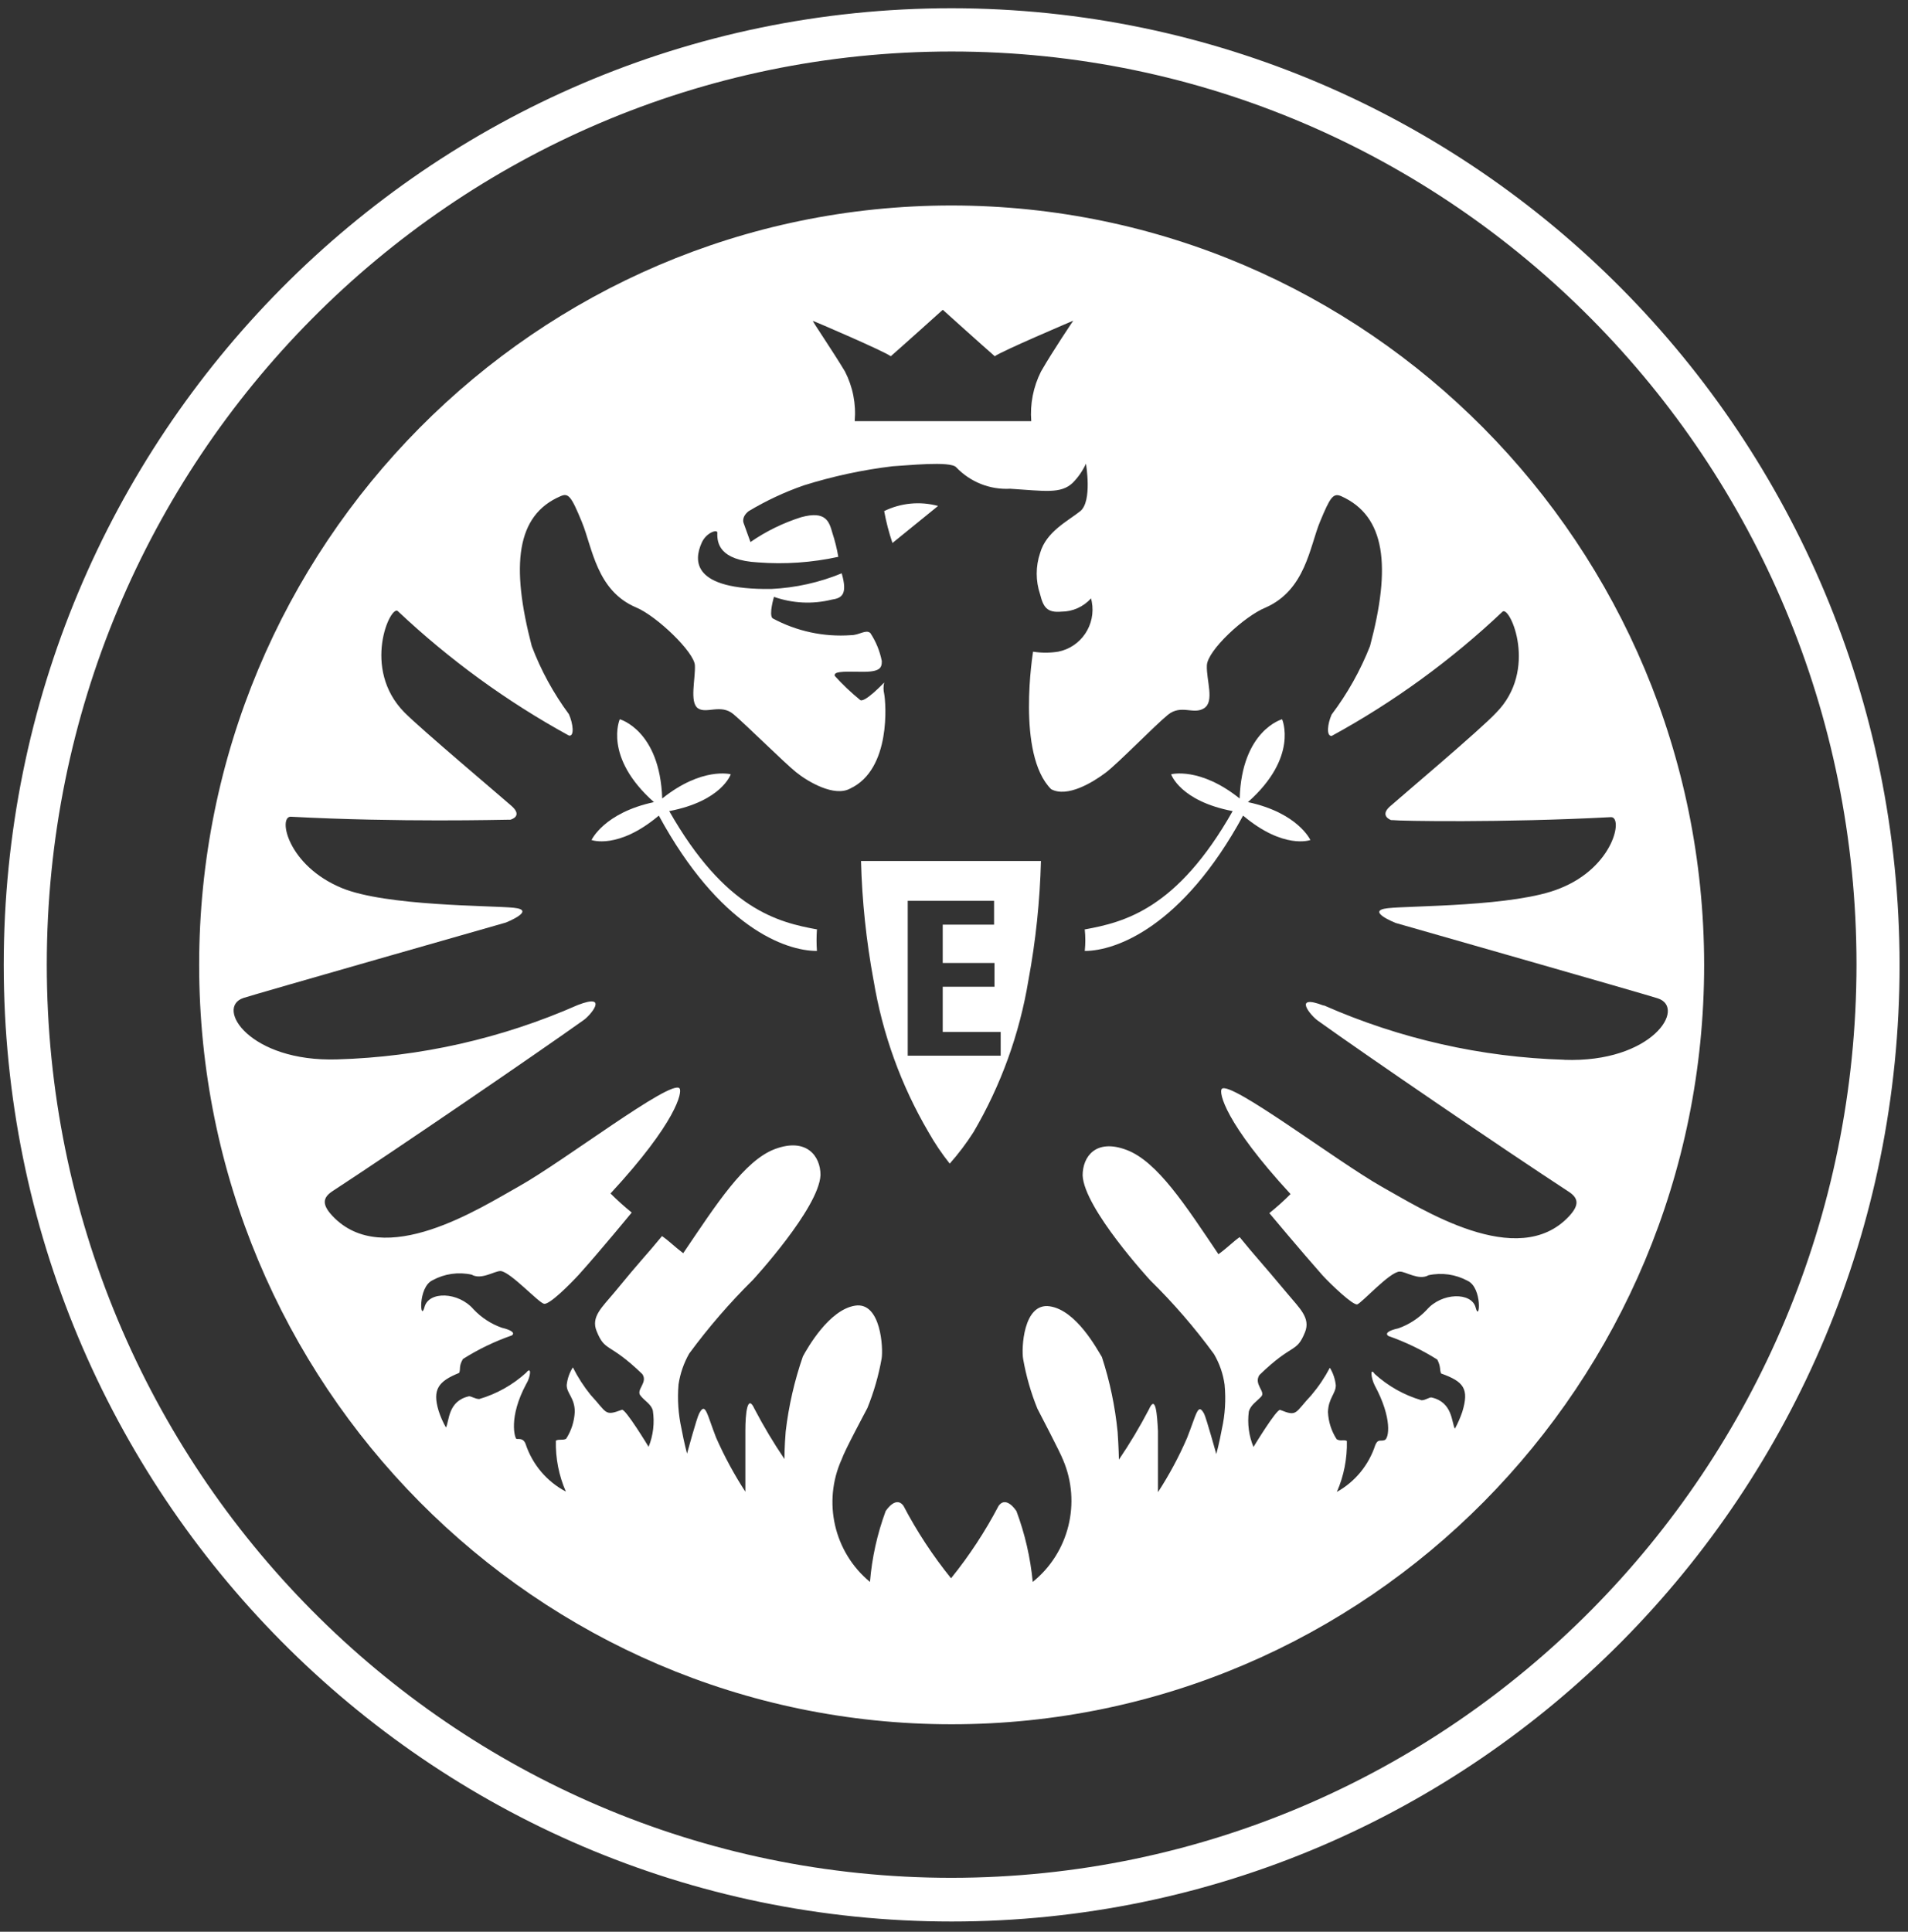 <svg width="163" height="165" viewBox="0 0 163 165" fill="none" xmlns="http://www.w3.org/2000/svg">
<rect x="0" y="0" width="163" height="165" fill="#333333" stroke="none"/>
<path d="M74.627 83.714C75.382 88.297 76.975 92.703 79.322 96.702C79.855 97.645 80.461 98.546 81.134 99.39C81.88 98.552 82.559 97.651 83.165 96.702C85.512 92.703 87.105 88.3 87.86 83.714C88.484 80.359 88.84 76.955 88.928 73.542H73.556C73.644 76.955 74.003 80.356 74.624 83.714H74.627ZM77.547 76.946H84.924V78.977H80.537V82.251H84.961V84.282H80.537V88.14H85.488V90.171H77.547V76.946Z" fill="white"/>
<path d="M80.139 43.215C78.601 42.8 76.966 42.954 75.535 43.654C75.703 44.579 75.94 45.491 76.242 46.379L80.139 43.215Z" fill="white"/>
<path d="M57.169 69.281C61.667 68.421 62.428 66.135 62.428 66.135C62.428 66.135 59.98 65.478 56.573 68.203C56.375 62.369 52.947 61.435 52.947 61.435C52.947 61.435 51.516 64.655 55.866 68.513C51.589 69.429 50.535 71.751 50.535 71.751C50.535 71.751 52.8 72.593 56.283 69.665C61.45 79.176 67.071 81.225 69.79 81.225C69.747 80.617 69.747 80.006 69.79 79.397H69.863C66.419 78.777 61.941 77.659 57.173 69.281H57.169Z" fill="white"/>
<path d="M106.61 68.513C110.96 64.655 109.529 61.435 109.529 61.435C109.529 61.435 106.086 62.369 105.903 68.203C102.496 65.478 100.048 66.135 100.048 66.135C100.048 66.135 100.809 68.421 105.306 69.281C100.557 77.659 96.06 78.774 92.616 79.397H92.671C92.735 80.006 92.735 80.617 92.671 81.225C95.317 81.225 101.029 79.176 106.196 69.665C109.676 72.593 111.944 71.751 111.944 71.751C111.944 71.751 110.893 69.429 106.613 68.513H106.61Z" fill="white"/>
<path d="M81.299 17.551C45.795 17.551 17.014 46.591 17.014 82.414C17.014 118.238 45.795 147.278 81.299 147.278C116.803 147.278 145.585 118.238 145.585 82.414V82.396C145.545 46.591 116.785 17.581 81.299 17.551ZM76.099 30.429C77.149 29.513 80.197 26.77 80.541 26.46C80.885 26.77 83.93 29.513 84.983 30.429C85.528 30.008 91.636 27.412 91.636 27.412H91.673C91.673 27.412 89.986 29.901 88.935 31.728C88.275 33.037 87.985 34.505 88.101 35.971H73.018C73.146 34.505 72.856 33.034 72.183 31.728C71.133 29.971 69.373 27.412 69.446 27.412C69.519 27.412 75.557 30.011 76.099 30.429ZM133.641 90.518C126.562 90.309 119.589 88.734 113.101 85.874L113.083 85.892C110.364 84.85 111.996 86.77 112.574 87.173C116.599 90.064 128.437 98.149 134.039 101.805C134.837 102.337 134.947 102.92 134.039 103.891C129.652 108.591 121.349 103.197 118.049 101.366C114.225 99.206 105.087 92.257 104.378 93.007C104.107 93.299 104.631 95.898 110.251 101.99C109.679 102.567 109.073 103.111 108.44 103.618C108.44 103.618 111.177 106.893 112.991 108.942C113.734 109.746 115.583 111.504 115.948 111.412C116.31 111.319 118.74 108.613 119.574 108.613C120.083 108.594 121.206 109.399 122.04 108.923C123.173 108.677 124.354 108.846 125.377 109.399C126.665 110.001 126.409 113.021 126.065 111.685C125.721 110.349 123.164 110.385 121.879 111.885C121.209 112.591 120.384 113.132 119.468 113.458C118.615 113.642 118.289 113.897 118.615 114.115C120.073 114.628 121.474 115.301 122.786 116.127C123.112 116.766 122.969 116.987 123.112 117.316C125.052 118.01 125.523 118.616 124.924 120.591C124.753 121.092 124.543 121.574 124.29 122.035C124.001 121.503 124.108 119.768 122.296 119.365C122.113 119.328 121.788 119.602 121.444 119.602C119.955 119.169 118.588 118.397 117.437 117.353C117.02 116.732 117.129 117.718 117.437 118.324C118.977 121.178 118.652 122.88 118.289 123.006C117.927 123.135 117.726 122.876 117.492 123.426C116.94 125.131 115.765 126.563 114.209 127.432C114.809 126.062 115.098 124.575 115.062 123.079C114.773 122.932 114.535 123.135 114.191 122.932C113.74 122.237 113.485 121.436 113.448 120.609C113.485 119.42 114.118 119.036 114.118 118.324C114.06 117.792 113.887 117.279 113.61 116.825C113.171 117.66 112.641 118.447 112.032 119.165C110.601 120.683 110.854 121.03 109.368 120.428C109.079 120.299 107.085 123.592 107.085 123.592C106.689 122.64 106.552 121.599 106.686 120.576C106.832 120.007 107.374 119.697 107.755 119.276C108.135 118.855 107.085 118.235 107.59 117.448C110.474 114.649 110.745 115.62 111.487 113.789C111.978 112.564 111.015 111.74 110.002 110.515C107.481 107.498 107.392 107.498 105.903 105.667C105.307 106.088 104.96 106.49 104.092 107.129C101.282 102.957 98.87 99.209 96.243 98.22C93.615 97.231 92.489 98.788 92.489 100.398C92.616 103.234 98.27 109.362 98.27 109.362C100.249 111.307 102.07 113.411 103.708 115.654C104.18 116.456 104.491 117.347 104.616 118.268C104.74 119.54 104.661 120.827 104.381 122.075C104.165 123.264 103.909 124.197 103.909 124.197C103.909 124.197 103.057 121.144 102.877 120.778C102.332 119.737 102.225 120.778 101.409 122.827C100.712 124.437 99.881 125.985 98.925 127.454V122.222C98.852 120.867 98.742 119.039 98.146 120.394C97.375 121.869 96.523 123.297 95.588 124.674C95.588 124.674 95.57 123.595 95.478 122.314C95.262 120.136 94.815 117.992 94.136 115.912C93.719 115.236 91.944 111.906 89.675 111.577C87.407 111.249 87.246 115.236 87.41 116.096C87.666 117.543 88.071 118.96 88.625 120.321C88.841 120.741 90.583 124.072 90.817 124.692C92.382 128.36 91.319 132.63 88.226 135.119C88.028 133.048 87.559 131.011 86.832 129.064C86.378 128.406 85.763 127.985 85.309 128.624C84.161 130.815 82.8 132.888 81.248 134.808C79.695 132.888 78.334 130.818 77.186 128.624C76.732 127.985 76.117 128.406 75.664 129.064C74.945 131.011 74.491 133.048 74.321 135.119C71.246 132.584 70.256 128.277 71.909 124.637C72.144 123.924 73.885 120.686 74.102 120.265C74.653 118.904 75.061 117.488 75.317 116.041C75.463 115.181 75.262 111.175 73.051 111.522C70.841 111.869 69.008 115.089 68.591 115.857C67.872 117.93 67.379 120.078 67.123 122.259C67.014 123.54 67.014 124.618 67.014 124.618C66.082 123.242 65.226 121.814 64.456 120.339C63.841 118.984 63.677 120.815 63.677 122.167V127.417C62.721 125.945 61.883 124.397 61.174 122.79C60.376 120.741 60.267 119.7 59.725 120.741C59.524 121.107 58.693 124.161 58.693 124.161C58.693 124.161 58.44 123.227 58.221 122.038C57.944 120.791 57.858 119.506 57.968 118.235C58.111 117.313 58.415 116.428 58.875 115.62C60.522 113.381 62.34 111.279 64.313 109.329C64.313 109.329 69.97 103.2 70.095 100.364C70.095 98.718 68.88 97.163 66.234 98.134C63.588 99.105 61.195 102.871 58.367 107.043C57.532 106.404 57.17 106.002 56.555 105.581C55.069 107.39 54.978 107.356 52.457 110.428C51.443 111.654 50.463 112.478 50.971 113.703C51.714 115.531 51.985 114.582 54.868 117.362C55.377 118.075 54.323 118.698 54.704 119.19C55.084 119.682 55.63 119.921 55.773 120.489C55.931 121.534 55.806 122.603 55.41 123.58C55.41 123.58 53.416 120.287 53.127 120.416C51.623 120.984 51.875 120.671 50.463 119.153C49.872 118.425 49.361 117.632 48.94 116.794C48.651 117.245 48.471 117.758 48.414 118.293C48.395 119.006 49.102 119.39 49.102 120.579C49.065 121.405 48.809 122.21 48.359 122.901C48.015 123.049 47.777 122.901 47.488 123.049C47.452 124.545 47.741 126.032 48.34 127.402C46.712 126.545 45.475 125.082 44.897 123.322C44.681 122.772 44.245 122.956 44.117 122.901C43.99 122.846 43.411 121.092 44.952 118.219C45.332 117.617 45.442 116.628 44.952 117.248C43.801 118.293 42.431 119.061 40.945 119.497C40.601 119.497 40.275 119.261 40.074 119.261C38.244 119.663 38.387 121.402 38.098 121.93C37.836 121.473 37.623 120.987 37.465 120.486C36.92 118.659 37.465 117.98 39.225 117.267C39.371 116.938 39.17 116.717 39.55 116.078C40.86 115.249 42.26 114.576 43.719 114.066C44.044 113.848 43.646 113.59 42.866 113.408C41.95 113.083 41.125 112.542 40.455 111.835C39.167 110.336 36.631 110.263 36.268 111.636C35.906 113.009 35.672 109.952 36.956 109.35C37.976 108.794 39.161 108.625 40.293 108.874C41.109 109.35 42.233 108.564 42.76 108.564C43.594 108.619 46.005 111.27 46.477 111.362C46.949 111.455 48.688 109.697 49.434 108.892C51.282 106.843 53.967 103.569 53.967 103.569C53.337 103.059 52.731 102.515 52.156 101.94C57.794 95.849 58.318 93.253 58.047 92.958C57.322 92.171 48.203 99.16 44.358 101.317C41.076 103.145 32.773 108.542 28.386 103.842C27.478 102.871 27.588 102.288 28.386 101.756C33.988 98.097 45.844 89.993 49.869 87.124C50.45 86.721 52.061 84.801 49.361 85.843C42.866 88.706 35.888 90.282 28.803 90.488C21.316 90.724 18.341 86.042 20.807 85.238C21.803 84.909 43.216 78.799 43.216 78.799C43.216 78.799 45.88 77.739 43.886 77.536C41.892 77.336 32.989 77.407 29.202 75.852C24.561 73.932 23.745 69.76 24.832 69.76C34.152 70.255 42.888 70.016 43.432 70.016H43.597C43.597 70.016 44.72 69.742 43.706 68.845C42.693 67.948 35.982 62.295 34.551 60.852C30.852 57.1 33.373 51.614 33.988 52.201C38.394 56.354 43.301 59.924 48.599 62.827C49.09 62.938 48.962 61.804 48.599 60.999C47.281 59.217 46.212 57.26 45.427 55.184C43.633 48.305 44.084 44.007 47.893 42.379C48.563 42.087 48.8 42.379 49.705 44.576C50.612 46.772 50.956 50.465 54.363 51.893C56.105 52.624 59.314 55.7 59.365 56.833C59.42 57.967 58.893 59.979 59.618 60.492C60.343 61.005 61.576 60.09 62.663 61.005C63.75 61.921 66.977 65.122 67.994 65.945C69.008 66.768 71.276 68.105 72.634 67.352C76.151 65.705 75.679 59.998 75.536 59.266C75.46 58.947 75.46 58.615 75.536 58.296C75.536 58.296 73.812 60.123 73.468 59.776C72.698 59.15 71.98 58.465 71.31 57.727C71.237 57.38 71.818 57.343 73.52 57.38C75.225 57.417 75.332 57.033 75.332 56.465C75.164 55.608 74.832 54.793 74.351 54.068C73.971 53.74 73.407 54.253 72.701 54.253C70.375 54.422 68.049 53.921 65.994 52.809C65.668 52.48 66.121 50.981 66.121 50.981C67.708 51.54 69.422 51.623 71.054 51.218C71.906 51.089 72.433 50.797 71.906 48.969C69.997 49.755 67.967 50.207 65.905 50.305C59.07 50.397 59.271 47.872 59.941 46.373C60.321 45.494 61.283 45.184 61.283 45.494C61.247 46.373 61.43 47.854 64.764 48.038C67.059 48.213 69.367 48.053 71.617 47.562C71.498 46.867 71.328 46.182 71.109 45.513C70.838 44.579 70.582 43.593 68.445 44.176C66.904 44.665 65.442 45.377 64.112 46.299L63.531 44.689C63.531 44.689 63.296 44.195 63.948 43.666C65.446 42.769 67.032 42.026 68.679 41.455C71.151 40.68 73.688 40.133 76.257 39.826C77.381 39.771 81.223 39.35 81.695 39.919C82.895 41.175 84.575 41.842 86.299 41.746C89.237 41.931 90.613 42.204 91.63 41.252C92.105 40.776 92.492 40.219 92.772 39.605C92.772 39.605 93.335 42.825 92.281 43.666C91.228 44.508 89.38 45.405 88.856 47.233C88.469 48.379 88.469 49.62 88.856 50.763C89.127 51.86 89.453 52.354 90.668 52.244C91.636 52.244 92.555 51.832 93.207 51.11C93.231 51.199 93.253 51.288 93.268 51.377C93.649 53.362 92.361 55.279 90.397 55.663C89.687 55.776 88.966 55.776 88.256 55.663C88.256 55.663 86.807 64.424 89.797 67.407C91.176 68.157 93.368 66.82 94.455 66C95.542 65.177 98.624 61.994 99.768 61.06C100.91 60.127 101.961 61.079 102.868 60.492C103.775 59.905 103.051 58.114 103.102 56.833C103.154 55.552 106.311 52.628 108.123 51.893C111.53 50.394 111.892 46.68 112.763 44.576C113.634 42.471 113.887 42.087 114.575 42.379C118.381 44.081 118.853 48.379 117.041 55.184C116.216 57.276 115.111 59.245 113.759 61.036C113.415 61.822 113.287 62.864 113.759 62.864C119.063 59.97 123.974 56.397 128.37 52.237C129.004 51.743 131.433 57.233 127.807 60.888C126.464 62.332 119.668 68.059 118.743 68.882C117.817 69.705 118.853 70.052 118.853 70.052H119.017C119.489 70.126 128.3 70.289 137.617 69.797C138.686 69.742 137.888 74.058 133.248 75.889C129.442 77.444 120.539 77.352 118.563 77.573C116.587 77.791 119.233 78.835 119.233 78.835C119.233 78.835 140.643 84.946 141.624 85.274C144.108 86.079 141.134 90.798 133.628 90.525L133.641 90.518Z" fill="white"/>
<path d="M81.299 0.704C36.575 0.704 0.319 37.286 0.319 82.414C0.319 127.543 36.575 164.125 81.299 164.125C126.022 164.125 162.282 127.543 162.282 82.414V82.396C162.233 37.292 126.001 0.744 81.299 0.704ZM81.299 160.393C38.606 160.393 3.997 125.472 3.997 82.396C3.997 39.319 38.606 4.399 81.299 4.399C123.992 4.399 158.601 39.319 158.601 82.396C158.561 125.457 123.973 160.353 81.299 160.393Z" fill="white"/>
</svg>
